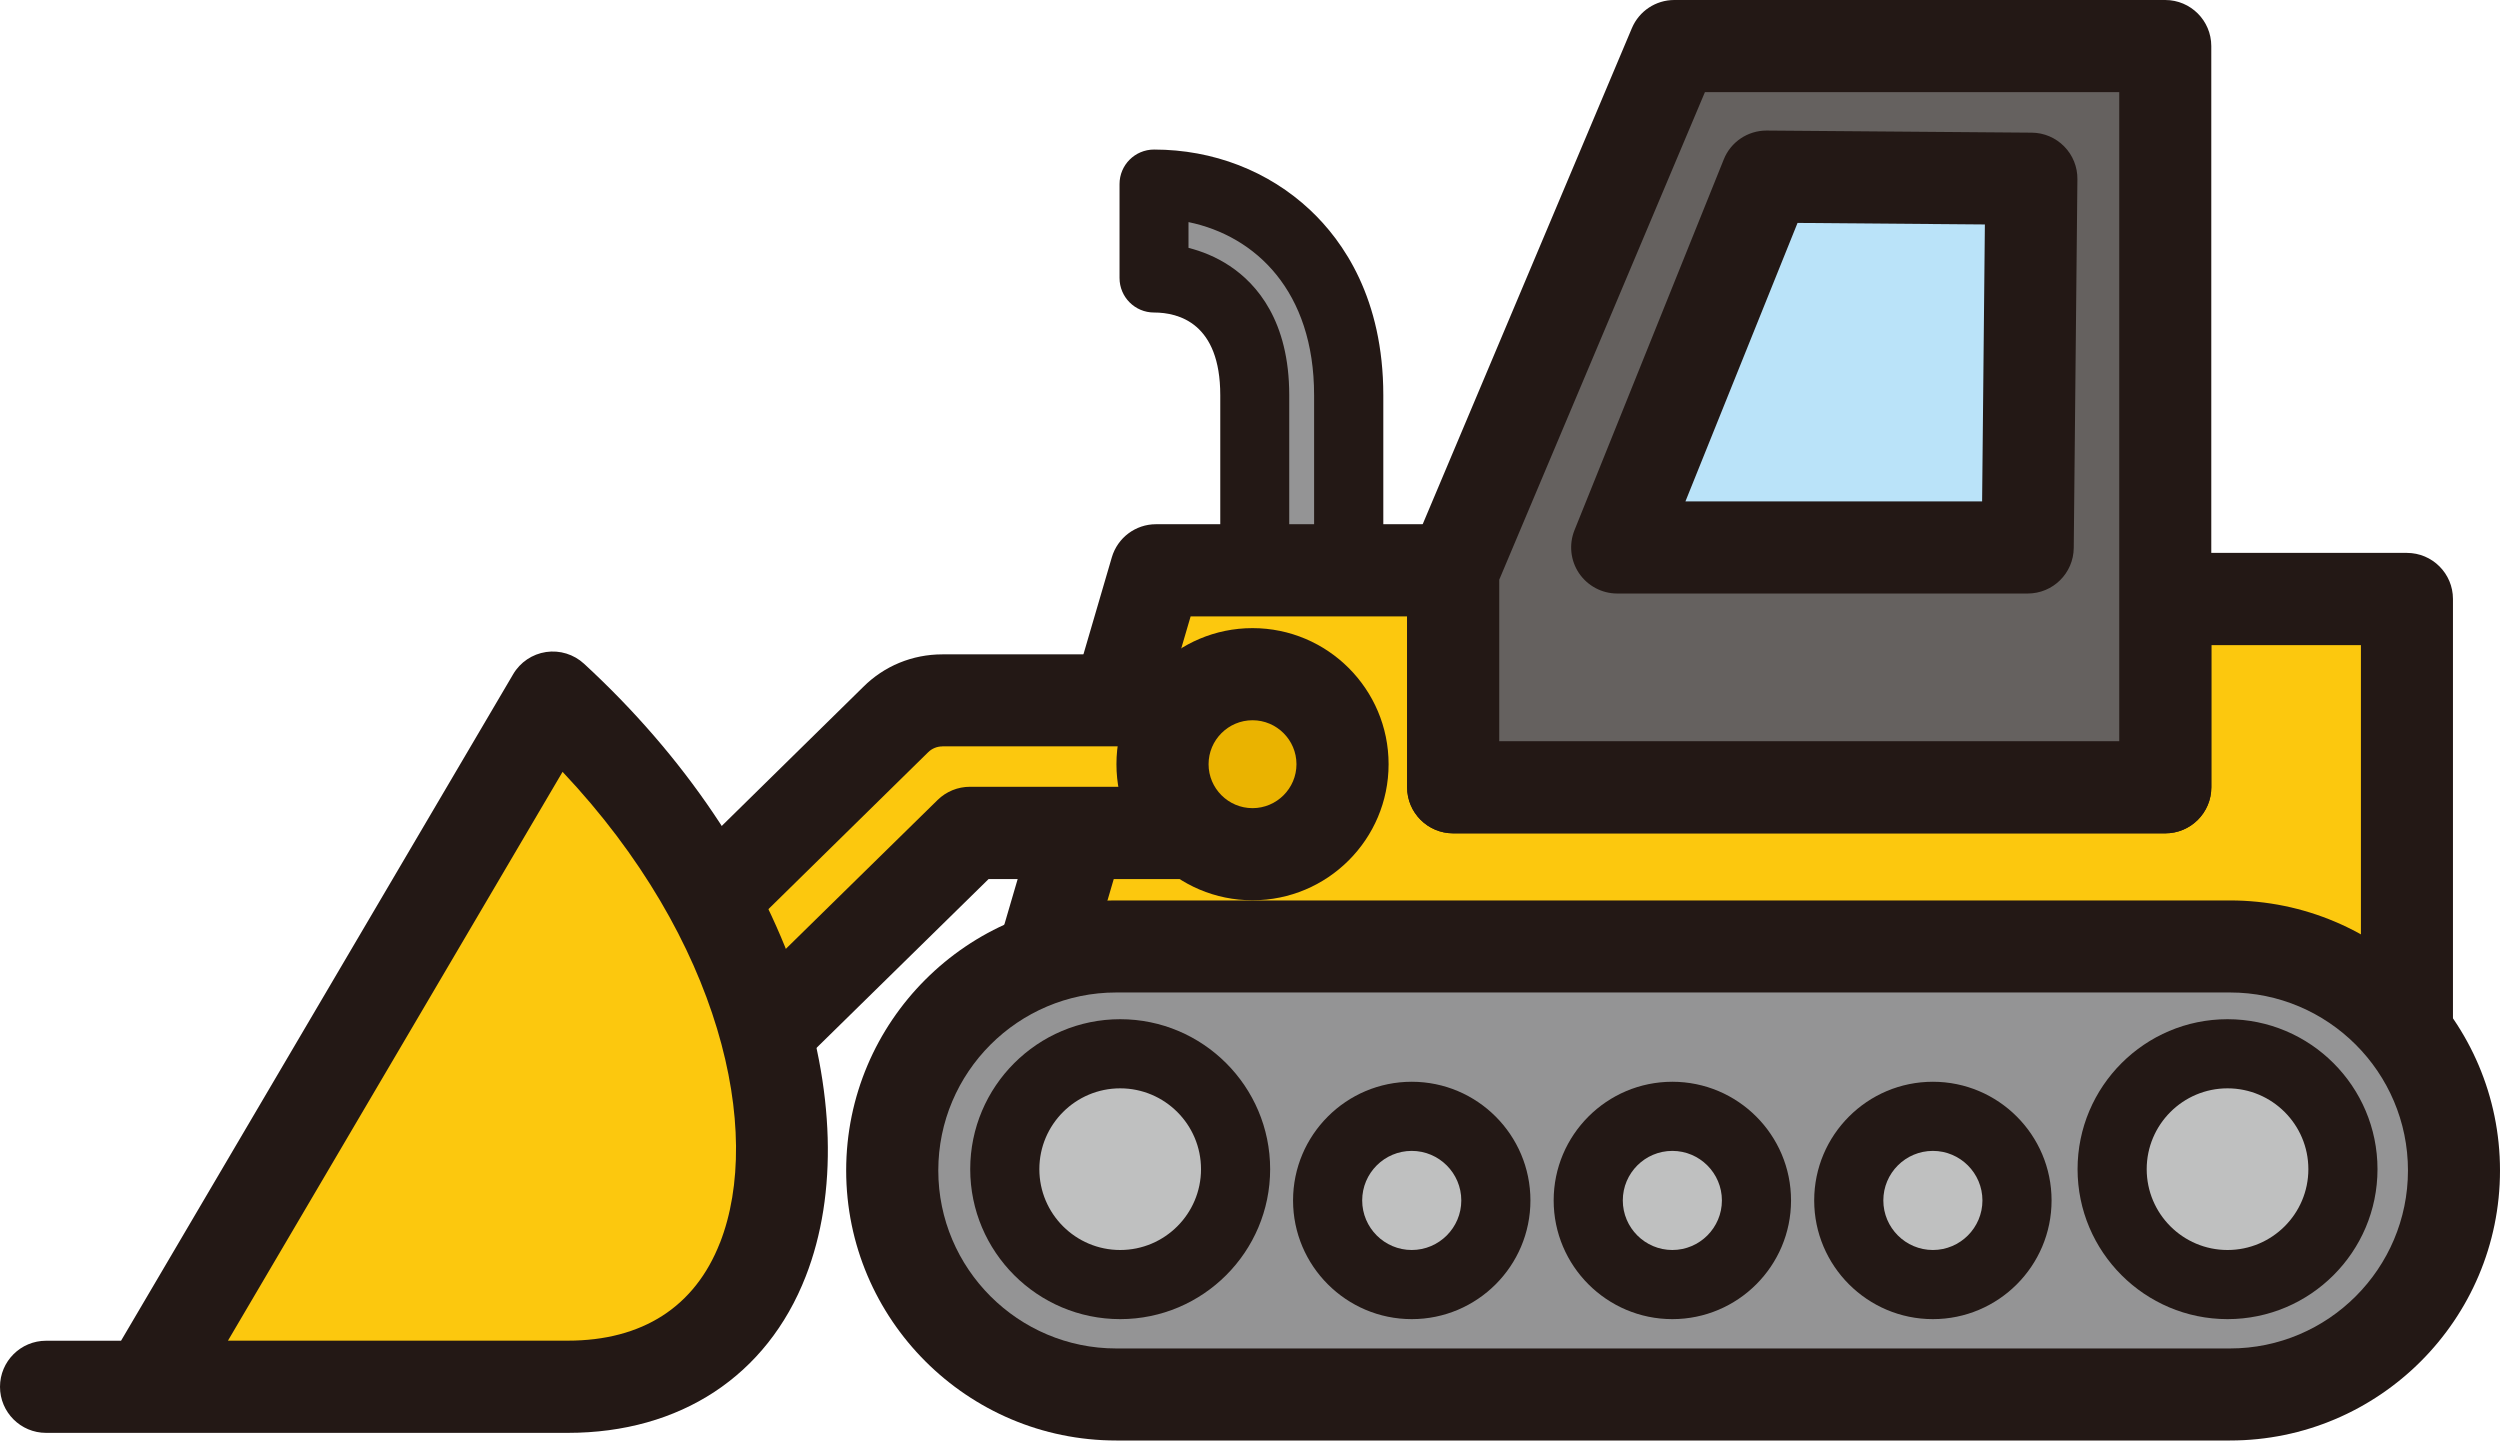 <?xml version="1.0" encoding="UTF-8"?>
<svg id="_レイヤー_2" data-name="レイヤー 2" xmlns="http://www.w3.org/2000/svg" viewBox="0 0 307.74 177.32">
  <defs>
    <style>
      .cls-1 {
        fill: #eab300;
      }

      .cls-2 {
        fill: #65615f;
      }

      .cls-3 {
        fill: #bae3f9;
      }

      .cls-4 {
        fill: #231815;
      }

      .cls-5 {
        fill: #bfc0c0;
      }

      .cls-6 {
        fill: #949495;
      }

      .cls-7 {
        fill: #fcc80e;
      }
    </style>
  </defs>
  <g id="_レイヤー_1-2" data-name="レイヤー 1">
    <g>
      <g>
        <path class="cls-6" d="M166.02,94.82h-11.56v-46.18c0-13.73-10.34-14.43-12.41-14.43v-11.56c11.54,0,23.96,8.13,23.96,25.98v46.18Z"/>
        <path class="cls-4" d="M166.02,99.07h-11.56c-2.35,0-4.25-1.9-4.25-4.25v-46.18c0-8.85-5.11-10.17-8.15-10.17-2.35,0-4.25-1.9-4.25-4.25v-11.56c0-2.35,1.9-4.25,4.25-4.25,7.27,0,14.1,2.64,19.22,7.45,4.1,3.85,9,10.92,9,22.79v46.18c0,2.35-1.9,4.25-4.25,4.25ZM158.71,90.57h3.05v-41.93c0-12.83-7.23-19.6-15.46-21.3v3.17c1.57.4,3.35,1.08,5.08,2.23,3.34,2.22,7.32,6.78,7.32,15.9v41.93Z"/>
      </g>
      <g>
        <g>
          <polygon class="cls-7" points="266.54 73.74 266.54 96.91 178.88 96.91 178.88 70.21 142.31 70.21 124.16 132.23 296.29 132.74 296.29 73.74 266.54 73.74"/>
          <path class="cls-4" d="M296.29,138.4h-.02l-172.13-.5c-1.78,0-3.46-.85-4.53-2.28-1.07-1.43-1.4-3.27-.9-4.99l18.15-62.02c.71-2.42,2.92-4.08,5.44-4.08h36.57c3.13,0,5.67,2.54,5.67,5.67v21.03h76.32v-17.5c0-3.13,2.54-5.67,5.67-5.67h29.75c3.13,0,5.67,2.54,5.67,5.67v59c0,1.51-.6,2.95-1.67,4.01-1.06,1.06-2.5,1.65-4,1.65ZM131.72,126.58l158.9.47v-47.64h-18.41v17.5c0,3.13-2.54,5.67-5.67,5.67h-87.66c-3.13,0-5.67-2.54-5.67-5.67v-21.03h-26.65l-14.84,50.7Z"/>
        </g>
        <g>
          <polygon class="cls-2" points="266.54 96.91 266.54 73.74 266.54 5.67 206.11 5.67 178.88 70.21 178.88 96.91 266.54 96.91"/>
          <path class="cls-4" d="M266.54,102.58h-87.66c-3.13,0-5.67-2.54-5.67-5.67v-26.7c0-.76.15-1.51.45-2.2L200.88,3.46c.89-2.1,2.94-3.46,5.22-3.46h60.43c3.13,0,5.67,2.54,5.67,5.67v91.24c0,3.13-2.54,5.67-5.67,5.67ZM184.55,91.24h76.32V11.34h-51l-25.32,60.02v19.88Z"/>
        </g>
      </g>
      <g>
        <path class="cls-7" d="M79.07,138.81c-2.09,0-4.17-.8-5.77-2.39-3.19-3.19-3.19-8.35,0-11.54l36.94-36.28c1.53-1.53,3.6-2.39,5.77-2.39h39.4c4.5,0,8.16,3.65,8.16,8.16s-3.65,8.16-8.16,8.16h-36.02l-34.55,33.89c-1.59,1.59-3.68,2.39-5.77,2.39Z"/>
        <path class="cls-4" d="M79.07,144.48c-3.69,0-7.16-1.44-9.78-4.05-5.39-5.39-5.39-14.16,0-19.55l36.97-36.32c2.58-2.58,6.05-4.01,9.74-4.01h39.4c7.62,0,13.83,6.2,13.83,13.83s-6.2,13.83-13.83,13.83h-33.71l-32.89,32.27c-2.57,2.57-6.04,4.01-9.74,4.01ZM116,91.88c-.66,0-1.29.26-1.76.73l-36.97,36.31c-.93.93-.93,2.51.04,3.48.63.63,1.37.73,1.76.73s1.12-.09,1.76-.73l34.59-33.93c1.06-1.04,2.49-1.62,3.97-1.62h36.02c1.37,0,2.49-1.12,2.49-2.49s-1.12-2.49-2.49-2.49h-39.4Z"/>
      </g>
      <g>
        <rect class="cls-6" x="109.83" y="116.5" width="192.24" height="55.15" rx="27.58" ry="27.58"/>
        <path class="cls-4" d="M274.5,177.32h-137.09c-18.33,0-33.25-14.91-33.25-33.24s14.91-33.24,33.25-33.24h137.09c18.33,0,33.24,14.91,33.24,33.24s-14.91,33.24-33.24,33.24ZM137.41,122.17c-12.08,0-21.91,9.83-21.91,21.91s9.83,21.91,21.91,21.91h137.09c12.08,0,21.91-9.83,21.91-21.91s-9.83-21.91-21.91-21.91h-137.09Z"/>
      </g>
      <g>
        <circle class="cls-5" cx="137.89" cy="143.92" r="14.2" transform="translate(-31.04 249.7) rotate(-78.28)"/>
        <path class="cls-4" d="M137.89,162.38c-10.18,0-18.46-8.28-18.46-18.46s8.28-18.46,18.46-18.46,18.46,8.28,18.46,18.46-8.28,18.46-18.46,18.46ZM137.89,133.97c-5.49,0-9.95,4.46-9.95,9.95s4.46,9.95,9.95,9.95,9.95-4.46,9.95-9.95-4.46-9.95-9.95-9.95Z"/>
      </g>
      <g>
        <circle class="cls-5" cx="173.78" cy="147.77" r="10.36" transform="translate(0 295.55) rotate(-80.75)"/>
        <path class="cls-4" d="M173.78,162.38c-8.05,0-14.61-6.55-14.61-14.61s6.55-14.61,14.61-14.61,14.61,6.55,14.61,14.61-6.55,14.61-14.61,14.61ZM173.78,141.67c-3.37,0-6.1,2.74-6.1,6.1s2.74,6.1,6.1,6.1,6.1-2.74,6.1-6.1-2.74-6.1-6.1-6.1Z"/>
      </g>
      <g>
        <circle class="cls-5" cx="205.86" cy="147.77" r="10.36" transform="translate(3.92 300.86) rotate(-72.84)"/>
        <path class="cls-4" d="M205.86,162.38c-8.05,0-14.61-6.55-14.61-14.61s6.55-14.61,14.61-14.61,14.61,6.55,14.61,14.61-6.55,14.61-14.61,14.61ZM205.86,141.67c-3.37,0-6.1,2.74-6.1,6.1s2.74,6.1,6.1,6.1,6.1-2.74,6.1-6.1-2.74-6.1-6.1-6.1Z"/>
      </g>
      <g>
        <circle class="cls-5" cx="237.93" cy="147.77" r="10.36" transform="translate(42.75 348.65) rotate(-77.67)"/>
        <path class="cls-4" d="M237.93,162.38c-8.05,0-14.61-6.55-14.61-14.61s6.55-14.61,14.61-14.61,14.61,6.55,14.61,14.61-6.55,14.61-14.61,14.61ZM237.93,141.67c-3.37,0-6.1,2.74-6.1,6.1s2.74,6.1,6.1,6.1,6.1-2.74,6.1-6.1-2.74-6.1-6.1-6.1Z"/>
      </g>
      <g>
        <circle class="cls-5" cx="274.2" cy="143.92" r="14.2" transform="translate(-21.46 236.04) rotate(-45)"/>
        <path class="cls-4" d="M274.2,162.38c-10.18,0-18.46-8.28-18.46-18.46s8.28-18.46,18.46-18.46,18.46,8.28,18.46,18.46-8.28,18.46-18.46,18.46ZM274.2,133.97c-5.49,0-9.95,4.46-9.95,9.95s4.46,9.95,9.95,9.95,9.95-4.46,9.95-9.95-4.46-9.95-9.95-9.95Z"/>
      </g>
      <g>
        <polygon class="cls-3" points="250.05 22 217.45 21.74 199.07 67.39 249.6 67.39 250.05 22"/>
        <path class="cls-4" d="M249.6,73.06h-50.53c-1.88,0-3.64-.94-4.7-2.5-1.05-1.56-1.26-3.54-.56-5.29l18.38-45.65c.86-2.15,2.95-3.55,5.26-3.55h.05l32.6.26c1.51.01,2.94.62,4,1.7,1.05,1.07,1.64,2.52,1.62,4.03l-.45,45.39c-.03,3.11-2.56,5.61-5.67,5.61ZM207.47,61.72h36.52l.34-34.09-23.06-.19-13.8,34.28Z"/>
      </g>
      <path class="cls-7" d="M68.05,85.87c37.93,34.93,36.63,84.83,1.84,84.83H18.15l49.9-84.83Z"/>
      <path class="cls-4" d="M98.13,120.53c-4.87-14.07-13.94-27.5-26.24-38.83-1.26-1.16-2.98-1.69-4.67-1.44-1.69.25-3.19,1.26-4.05,2.73L14.9,165.04H5.67c-3.13,0-5.67,2.54-5.67,5.67s2.54,5.67,5.67,5.67h64.22c13.84,0,24.52-7.02,29.29-19.26,3.97-10.16,3.59-23.16-1.05-36.59ZM88.62,152.99c-3.08,7.88-9.55,12.04-18.73,12.04H28.06l41.19-70.02c19.53,20.7,24.72,44.29,19.38,57.97Z"/>
      <g>
        <circle class="cls-1" cx="154.18" cy="94.07" r="11.08"/>
        <path class="cls-4" d="M154.18,110.82c-9.24,0-16.75-7.51-16.75-16.75s7.51-16.75,16.75-16.75,16.75,7.51,16.75,16.75-7.51,16.75-16.75,16.75ZM154.18,88.66c-2.98,0-5.41,2.43-5.41,5.41s2.43,5.41,5.41,5.41,5.41-2.43,5.41-5.41-2.43-5.41-5.41-5.41Z"/>
      </g>
    </g>
  </g>
</svg>